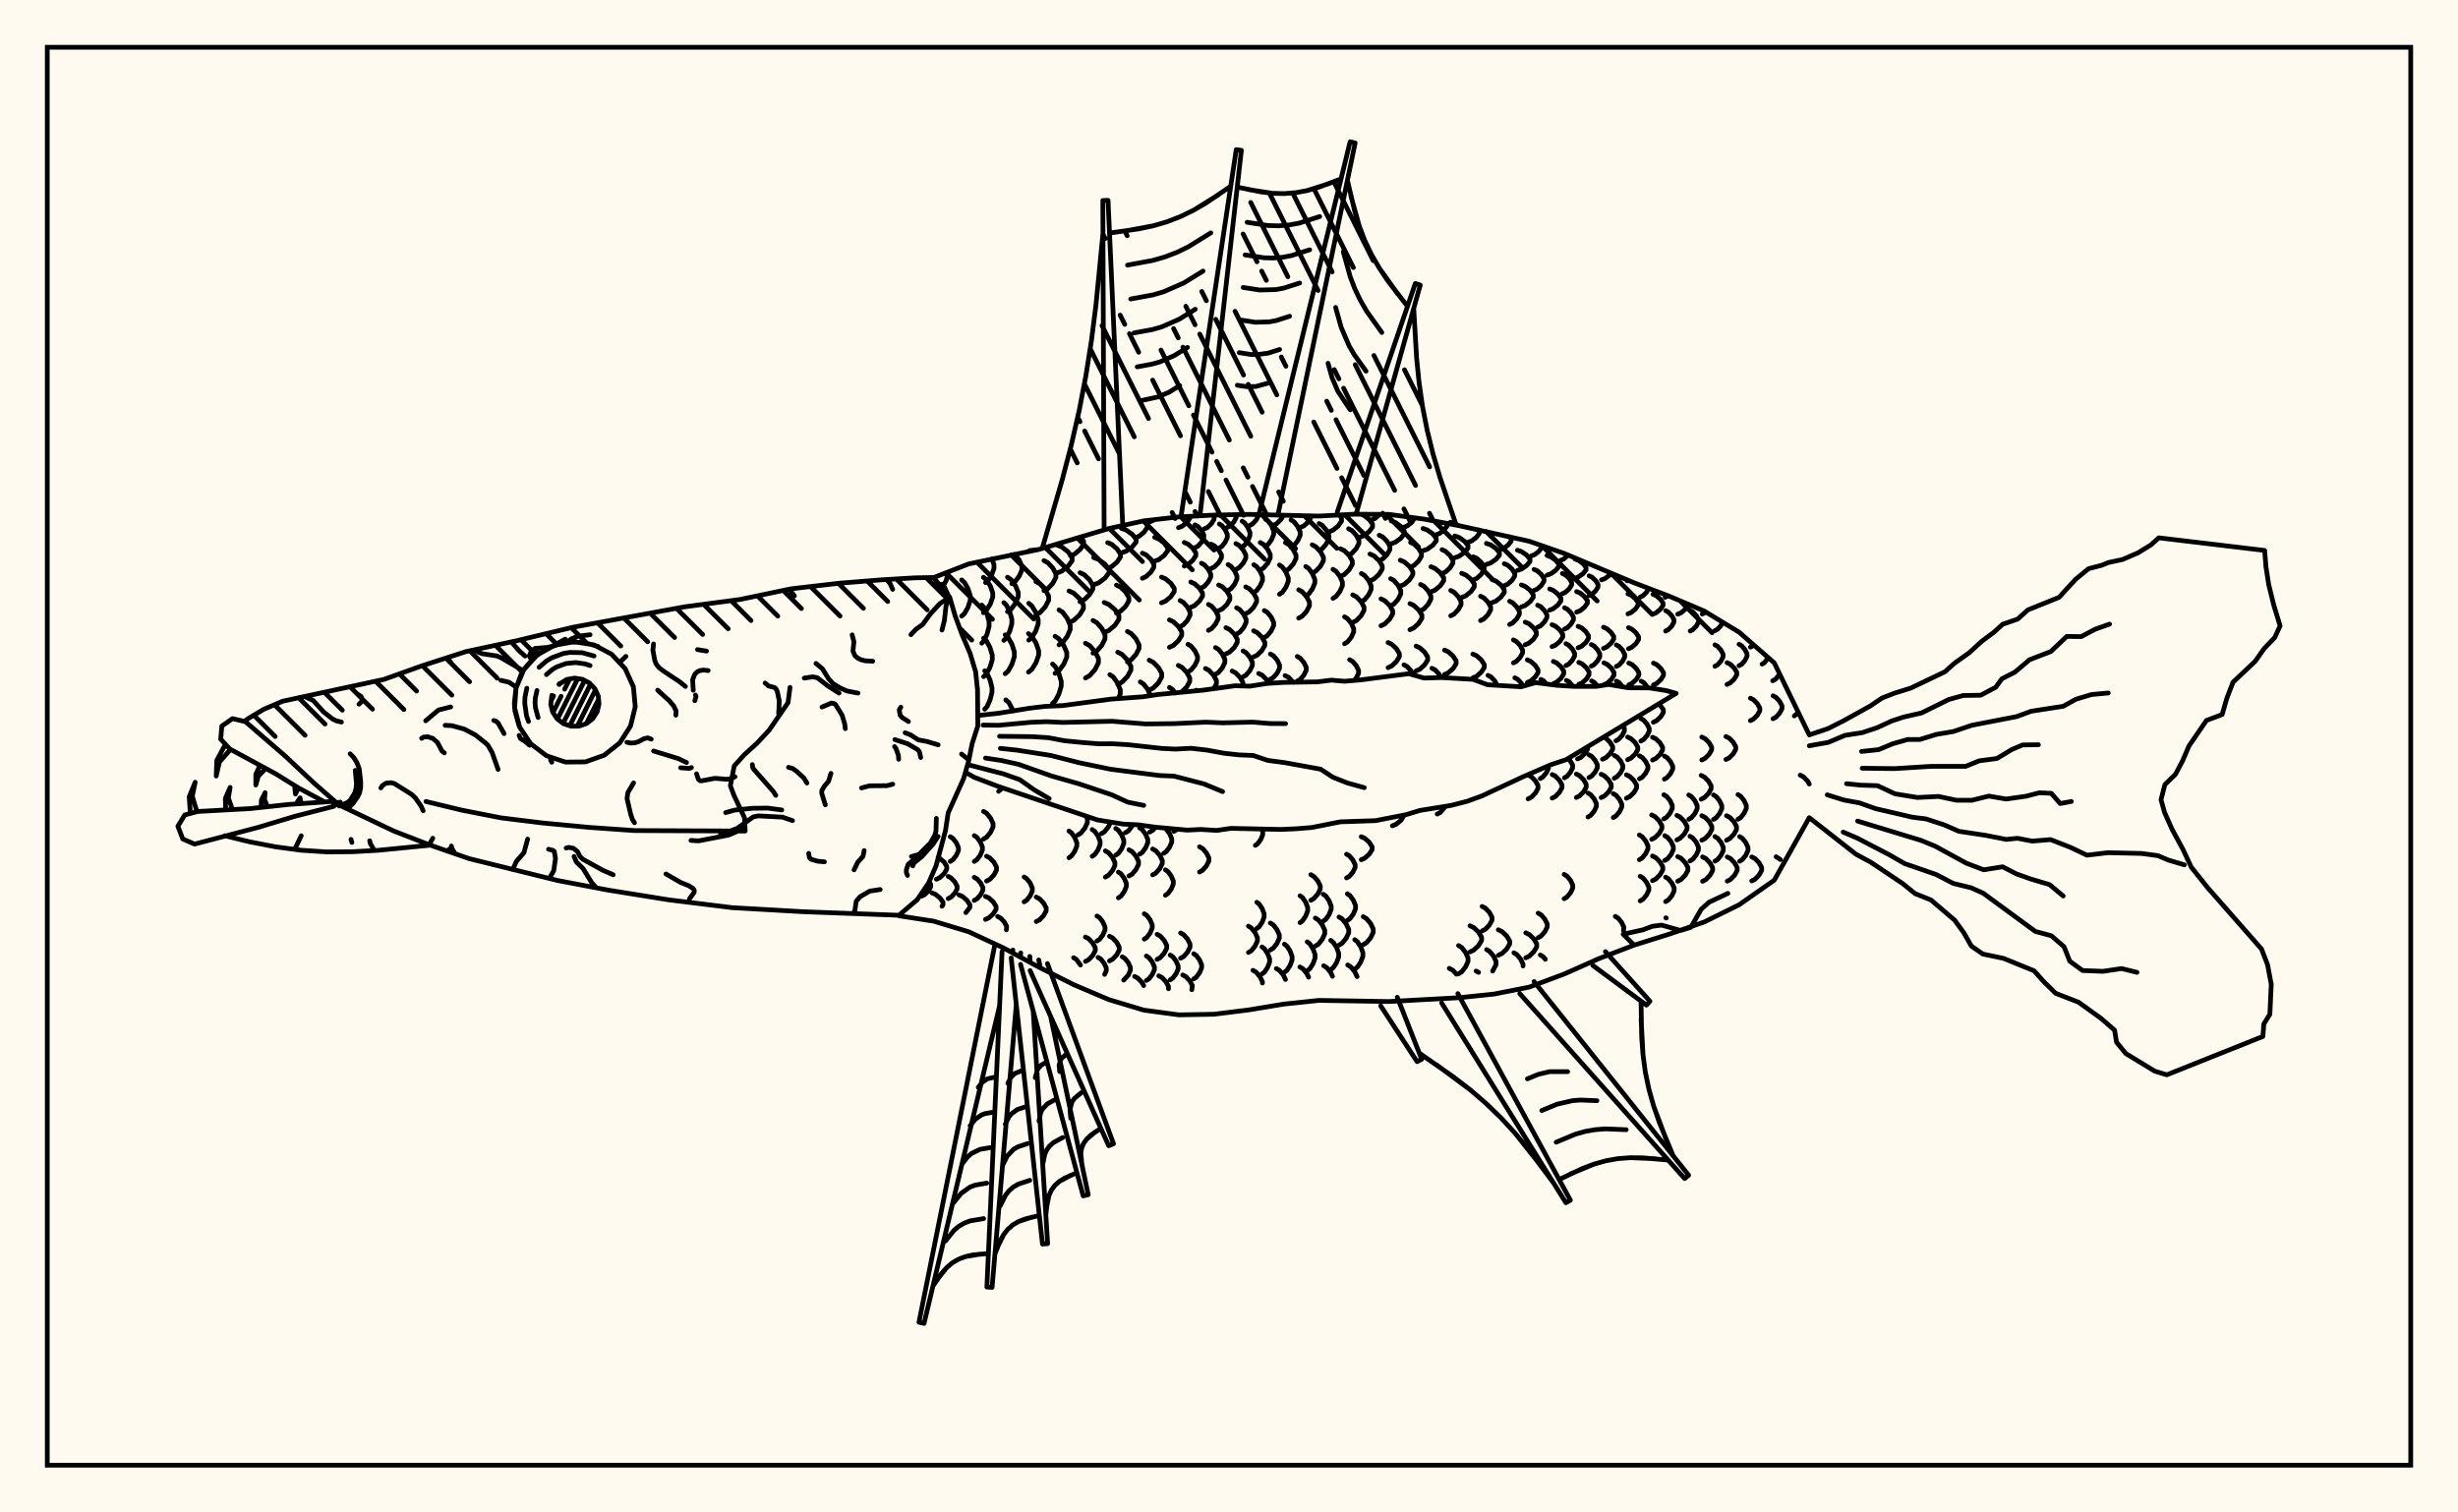 <svg xmlns="http://www.w3.org/2000/svg" width="520" height="320"><rect x="0" y="0" width="520" height="320" fill="floralwhite"/><rect x="10" y="10" width="500" height="300" stroke="black" stroke-width="1" fill="none"/><path stroke="black" stroke-width="1" fill="none" stroke-linecap="round" stroke-linejoin="round" d="
M 197.5 122.21 204.94 119.31 219.75 116.26 234.57 111.83 241.98 110.2 249.39 109.36 256.8 108.98 264.21 108.83 279.03 109.19 286.44 108.79 293.85 108.83 301.26 109.83 308.67 111.22 323.48 114.51 330.89 117.08 345.71 123.31 353.12 126.13 360.53 129.28 367.94 133.77 375.35 140.25 382.76 155.49 
M 382.76 173 375.35 186.23 367.94 191.42 360.53 195.08 353.12 197.65 345.71 199.97 338.3 202.8 330.89 206.09 323.48 208.86 316.08 210.32 308.67 211.09 293.85 211.9 279.03 211.66 271.62 212.44 264.21 213.67 256.8 214.59 249.39 214.72 241.98 213.72 234.57 211.49 227.16 208.34 219.75 204.61 212.35 200.59 204.94 197.14 197.53 194.9 190.18 193.76 
M 194.97 189.6 195.59 189.3 196.38 188.52 196.89 187.63 196.89 187.09 196.57 186.53 
M 198.1 186.03 198.8 185.7 199.71 184.86 200.29 183.9 200.29 183.31 199.71 182.35 198.47 181.36 
M 199.29 191.74 199.5 191.44 199.5 190.89 198.87 190 197.89 189.21 197.13 188.9 
M 201.02 182.26 201.58 181.91 202.3 180.99 202.76 179.96 202.76 179.32 202.3 178.29 201.58 177.38 201.02 177.03 
M 200.6 190.12 201.2 189.8 201.98 188.98 202.48 188.06 202.48 187.49 201.98 186.57 201.2 185.75 200.6 185.43 
M 204.34 193.09 205.18 191.98 205.18 191.41 204.56 190.48 203.61 189.67 202.87 189.35 
M 206.12 182.26 206.67 181.88 207.38 180.94 207.83 179.86 207.83 179.19 207.38 178.12 206.67 177.17 206.12 176.8 
M 206.1 190.5 206.69 190.17 207.45 189.32 207.93 188.36 207.93 187.76 207.45 186.8 206.69 185.95 206.1 185.62 
M 208.07 177.53 208.72 177.13 209.55 176.11 210.09 174.95 210.09 174.24 209.55 173.09 208.72 172.07 208.07 171.67 
M 208.71 186.41 209.39 186.06 210.26 185.14 210.82 184.1 210.82 183.46 210.26 182.42 209.39 181.51 208.71 181.15 
M 208.48 194.52 209.21 194.19 210.13 193.34 210.73 192.39 210.73 191.79 210.13 190.83 209.21 189.99 208.48 189.66 
M 212.91 196.73 212.97 196.02 212.47 195.08 211.68 194.24 211.06 193.91 
M 200.63 126.01 199.76 124.14 199.19 123.62 
M 211.26 167.43 212.09 166.69 
M 199.29 124.38 200.18 122.81 200.58 121 
M 208.32 150.04 208.82 149.49 209.45 148.08 209.86 146.48 209.86 145.49 209.45 143.89 208.82 142.48 208.32 141.93 
M 216.66 190.81 217.21 190.45 217.93 189.54 218.39 188.5 218.39 187.86 217.93 186.82 217.21 185.91 216.66 185.55 
M 203.44 130.35 204.03 129.83 204.78 128.5 205.27 126.99 205.27 126.06 204.78 124.55 204.03 123.22 203.44 122.7 
M 208.09 143.16 208.68 142.61 209.43 141.19 209.92 139.59 209.92 138.59 209.43 136.99 208.68 135.57 208.09 135.02 
M 214.37 150.45 213.41 148.61 212.78 148.08 
M 219.22 194.98 219.9 194.63 220.77 193.73 221.33 192.71 221.33 192.08 220.77 191.06 219.9 190.15 219.22 189.8 
M 207.7 136.08 208.2 135.53 208.83 134.13 209.24 132.54 209.24 131.56 208.83 129.97 208.2 128.57 207.7 128.02 
M 208.04 129.63 208.67 129.12 209.49 127.82 210.02 126.34 210.02 125.43 209.49 123.95 208.67 122.65 208.04 122.14 
M 212.65 142.54 213.28 141.98 214.08 140.55 214.59 138.93 214.59 137.93 214.08 136.31 213.28 134.88 212.65 134.32 
M 208.5 123.26 209.07 122.79 209.8 121.61 210.28 120.27 210.28 119.44 209.85 118.23 
M 212.37 135.49 212.92 134.94 213.61 133.55 214.06 131.98 214.06 131 213.61 129.43 212.92 128.04 212.37 127.5 
M 226.14 181.48 226.68 181.09 227.36 180.11 227.81 179 227.81 178.31 227.36 177.19 226.68 176.21 226.14 175.82 
M 228.58 204.18 227.7 202.98 227.13 202.63 
M 210.02 118.2 210.03 118.19 
M 213.14 129.41 213.88 128.92 214.81 127.65 215.41 126.22 215.41 125.33 214.81 123.89 213.88 122.62 213.14 122.13 
M 217.58 142.2 218.27 141.65 219.16 140.23 219.73 138.63 219.73 137.64 219.16 136.03 218.27 134.62 217.58 134.06 
M 228.03 176.66 228.68 176.25 229.51 175.21 230.04 174.03 230.04 173.29 229.76 172.66 
M 229.63 203.41 230.3 203.06 231.16 202.16 231.71 201.14 231.71 200.52 231.16 199.5 230.3 198.6 229.63 198.25 
M 214.06 123.49 214.75 123.04 215.62 121.9 216.18 120.6 216.18 119.8 215.62 118.5 214.59 117.26 
M 217.64 135.43 218.28 134.9 219.1 133.55 219.63 132.01 219.63 131.06 219.1 129.53 218.28 128.18 217.64 127.65 
M 222.67 148.82 223.26 148.26 224.02 146.81 224.51 145.16 224.51 144.15 224.02 142.51 223.26 141.06 222.67 140.49 
M 231.06 181.18 231.6 180.8 232.29 179.81 232.73 178.69 232.73 178 232.29 176.88 231.6 175.9 231.06 175.51 
M 232.07 199.09 232.62 198.73 233.32 197.81 233.77 196.77 233.77 196.13 233.32 195.09 232.62 194.17 232.07 193.81 
M 233.69 206.16 234.04 205.41 234.04 204.79 233.58 203.79 232.86 202.9 232.3 202.56 
M 219.15 130.08 220.02 129.6 221.13 128.38 221.85 127 221.85 126.14 221.13 124.75 220.02 123.53 219.15 123.05 
M 223.2 142.46 224 141.93 225.02 140.57 225.68 139.02 225.68 138.06 225.02 136.51 224 135.15 223.2 134.62 
M 232.99 176.39 233.65 175.98 234.49 174.94 234.95 173.93 
M 233.84 185.57 234.49 185.19 235.32 184.23 235.86 183.13 235.86 182.46 235.32 181.36 234.49 180.4 233.84 180.02 
M 234.72 203.3 235.38 202.95 236.23 202.04 236.78 201.02 236.78 200.38 236.23 199.35 235.38 198.45 234.72 198.09 
M 220.85 124.97 221.67 124.54 222.71 123.43 223.38 122.18 223.38 121.41 222.71 120.15 221.67 119.05 220.85 118.61 
M 224.04 136.44 224.8 135.93 225.78 134.65 226.41 133.19 226.41 132.29 225.78 130.83 224.8 129.54 224.04 129.04 
M 236.04 180.93 236.59 180.55 237.29 179.57 237.74 178.45 237.74 177.76 237.29 176.65 236.59 175.67 236.04 175.28 
M 236.6 189.96 237.15 189.59 237.84 188.64 238.29 187.56 238.29 186.9 237.84 185.83 237.15 184.88 236.6 184.51 
M 237.72 207.37 238.69 206.32 239.14 205.31 239.14 204.68 238.69 203.67 237.97 202.78 237.42 202.43 
M 223.62 121.23 224.64 120.83 225.96 119.8 226.81 118.64 226.81 117.92 225.96 116.76 224.64 115.73 223.62 115.33 
M 226.15 131.73 227.13 131.27 228.39 130.11 229.2 128.79 229.2 127.97 228.39 126.65 227.13 125.48 226.15 125.03 
M 229.63 143.45 230.52 142.95 231.65 141.67 232.38 140.22 232.38 139.32 231.65 137.87 230.52 136.59 229.63 136.09 
M 233.5 148.15 233.47 148.14 
M 238.06 176.19 238.73 175.79 239.73 174.46 
M 238.83 185.33 239.49 184.96 240.32 183.99 240.86 182.9 240.86 182.23 240.32 181.14 239.49 180.18 238.83 179.8 
M 241.95 208.53 241.55 207.82 240.7 206.94 240.03 206.59 
M 226.45 117.59 227.35 117.22 228.5 116.26 229.24 115.17 229.24 114.5 228.63 113.61 
M 228.48 127.31 229.36 126.89 230.48 125.82 231.2 124.61 231.2 123.86 230.48 122.65 229.36 121.58 228.48 121.17 
M 231.23 138.19 232.05 137.72 233.1 136.52 233.77 135.16 233.77 134.32 233.1 132.96 232.05 131.75 231.23 131.28 
M 236.58 147.83 237 146.81 237 145.92 236.41 144.49 235.51 143.23 234.8 142.74 
M 241.1 180.73 241.65 180.35 242.36 179.38 242.82 178.28 242.82 177.6 242.36 176.5 241.65 175.53 241.1 175.16 
M 242.08 198.7 242.62 198.33 243.32 197.4 243.76 196.34 243.76 195.69 243.32 194.63 242.62 193.69 242.08 193.33 
M 242.51 207.45 243.06 207.1 243.76 206.2 244.22 205.18 244.22 204.55 243.76 203.52 243.06 202.62 242.51 202.27 
M 231.36 123.72 232.41 123.33 233.75 122.33 234.62 121.19 234.62 120.49 233.75 119.36 232.41 118.36 231.36 117.97 
M 233.6 133.82 234.6 133.39 235.88 132.28 236.71 131.03 236.71 130.25 235.88 129 234.6 127.9 233.6 127.47 
M 236.45 144.79 237.35 144.33 238.51 143.14 239.25 141.8 239.25 140.97 238.51 139.63 237.35 138.44 236.45 137.98 
M 243.21 176.05 243.88 175.66 244.43 175.02 
M 243.85 185.1 244.51 184.73 245.35 183.78 245.89 182.7 245.89 182.03 245.35 180.95 244.51 180 243.85 179.63 
M 244.79 202.98 245.45 202.62 246.28 201.69 246.82 200.65 246.82 200 246.28 198.96 245.45 198.04 244.79 197.68 
M 247.2 209.19 247.2 208.7 246.65 207.69 245.8 206.8 245.14 206.46 
M 234.33 120.24 235.2 119.87 236.31 118.93 237.03 117.86 237.03 117.2 236.31 116.13 235.2 115.18 234.33 114.81 
M 236.19 129.73 237.04 129.33 238.12 128.3 238.82 127.13 238.82 126.41 238.12 125.24 237.04 124.21 236.19 123.8 
M 238.51 140.04 239.3 139.6 240.31 138.49 240.97 137.22 240.97 136.43 240.31 135.16 239.3 134.04 238.51 133.61 
M 243.39 147.18 242.83 145.89 241.94 144.73 241.24 144.28 
M 246.18 180.55 246.73 180.17 247.44 179.22 247.89 178.14 247.89 177.47 247.44 176.39 246.73 175.43 246.38 175.2 
M 246.55 189.42 247.08 189.05 247.77 188.12 248.22 187.05 248.22 186.4 247.77 185.34 247.08 184.4 246.55 184.03 
M 247.56 207.31 248.1 206.95 248.8 206.04 249.25 205.01 249.25 204.37 248.8 203.34 248.1 202.42 247.56 202.07 
M 237.24 116.97 238.24 116.62 239.52 115.71 240.35 114.69 240.35 114.06 239.52 113.04 238.24 112.14 237.24 111.79 
M 243.11 146.02 243.96 145.59 245.06 144.49 245.76 143.24 245.76 142.46 245.06 141.21 243.96 140.11 243.11 139.68 
M 248.35 175.9 249.08 175.44 
M 249.76 202.74 250.41 202.38 251.23 201.45 251.76 200.4 251.76 199.74 251.23 198.69 250.41 197.76 249.76 197.4 
M 252.13 209.4 252.25 208.54 251.71 207.53 250.87 206.63 250.21 206.28 
M 240.23 113.76 241.03 113.43 242.05 112.57 242.71 111.6 242.71 110.99 242.16 110.18 
M 241.68 122.35 242.46 121.99 243.46 121.06 244.1 120.02 244.1 119.37 243.46 118.32 242.46 117.4 241.68 117.04 
M 248.64 146.64 248.04 145.87 247.4 145.45 
M 252.54 207.11 253.08 206.75 253.77 205.82 254.21 204.78 254.21 204.13 253.77 203.08 253.08 202.16 252.54 201.79 
M 242.97 110.55 244.3 109.94 
M 244.27 118.73 245.16 118.39 246.29 117.51 247.03 116.52 247.03 115.9 246.29 114.9 245.16 114.03 244.27 113.68 
M 245.72 127.54 246.59 127.17 247.71 126.22 248.42 125.15 248.42 124.49 247.71 123.42 246.59 122.47 245.72 122.1 
M 247.4 136.95 248.24 136.55 249.31 135.55 250 134.4 250 133.7 249.31 132.56 248.24 131.55 247.4 131.15 
M 249.93 146.46 251.06 145.35 251.7 144.17 251.7 143.43 251.06 142.25 250.05 141.2 249.27 140.79 
M 253.77 184.5 254.41 184.14 255.22 183.21 255.75 182.16 255.75 181.51 255.22 180.46 254.41 179.53 253.77 179.17 
M 249.65 132.6 250.33 132.22 251.2 131.26 251.76 130.17 251.76 129.49 251.2 128.4 250.33 127.44 249.65 127.06 
M 251.32 142.15 251.97 141.75 252.8 140.74 253.34 139.58 253.34 138.87 252.8 137.72 251.97 136.7 251.32 136.31 
M 253.22 146.13 253.06 146.03 
M 249.31 111.65 250.09 111.34 251.09 110.54 251.73 109.63 251.73 109.24 
M 250.54 119.77 251.32 119.43 252.33 118.56 252.98 117.58 252.98 116.97 252.33 115.98 251.32 115.11 250.54 114.77 
M 251.92 128.49 252.72 128.13 253.74 127.19 254.4 126.14 254.4 125.49 253.74 124.43 252.72 123.5 251.92 123.14 
M 256.8 145.67 257.34 144.69 257.34 143.98 256.72 142.84 255.76 141.83 255.02 141.44 
M 252.81 115.88 253.41 115.56 254.18 114.72 254.67 113.76 254.67 113.17 254.18 112.22 253.41 111.38 252.81 111.05 
M 254.18 124.39 254.81 124.03 255.62 123.12 256.14 122.1 256.14 121.46 255.62 120.43 254.81 119.52 254.18 119.17 
M 255.66 133.37 256.32 133 257.15 132.04 257.7 130.96 257.7 130.29 257.15 129.21 256.32 128.25 255.66 127.88 
M 257.14 142.67 257.78 142.28 258.59 141.3 259.12 140.18 259.12 139.49 258.59 138.38 257.78 137.39 257.14 137.01 
M 254.76 111.91 255.43 111.6 256.29 110.78 256.85 109.86 256.85 109.29 256.67 108.99 
M 256.19 120.29 256.9 119.94 257.82 119.04 258.41 118.02 258.41 117.39 257.82 116.38 256.9 115.48 256.19 115.13 
M 257.81 129.21 258.58 128.84 259.55 127.9 260.18 126.82 260.18 126.16 259.55 125.09 258.58 124.14 257.81 123.77 
M 259.35 138.35 260.12 137.97 261.11 137.01 261.75 135.91 261.75 135.24 261.11 134.14 260.12 133.18 259.35 132.8 
M 262.94 145.14 262.95 144.43 262.34 143.33 261.4 142.36 260.66 141.98 
M 264.11 201.52 264.72 201.15 265.51 200.18 266.01 199.08 266.01 198.4 265.51 197.3 264.72 196.33 264.11 195.95 
M 267.07 207.98 267.07 207.71 266.54 206.63 265.71 205.67 265.07 205.3 
M 257.96 115.94 258.5 115.6 259.2 114.71 259.65 113.71 259.65 113.09 259.2 112.09 258.5 111.2 257.96 110.86 
M 259.8 124.94 260.41 124.57 261.18 123.61 261.68 122.53 261.68 121.86 261.18 120.77 260.41 119.82 259.8 119.44 
M 261.61 134.15 262.26 133.78 263.09 132.81 263.62 131.71 263.62 131.03 263.09 129.94 262.26 128.97 261.61 128.59 
M 262.98 143.21 263.61 142.83 264.42 141.88 264.95 140.8 264.95 140.13 264.42 139.05 263.61 138.09 262.98 137.72 
M 265.57 178.86 266.07 178.51 266.72 177.61 267.14 176.6 267.14 175.97 266.9 175.39 
M 265.88 196.46 266.38 196.08 267.02 195.11 267.43 194.02 267.43 193.34 267.02 192.24 266.38 191.27 265.88 190.9 
M 266.98 206.06 267.5 205.68 268.16 204.68 268.59 203.56 268.59 202.86 268.16 201.74 267.5 200.74 266.98 200.35 
M 259.59 111.62 260.22 111.29 261.02 110.44 261.54 109.48 261.54 108.88 
M 261.45 120.49 262.13 120.12 263 119.16 263.56 118.09 263.56 117.42 263 116.34 262.13 115.39 261.45 115.01 
M 263.54 129.83 264.28 129.45 265.23 128.46 265.84 127.35 265.84 126.66 265.23 125.54 264.28 124.56 263.54 124.17 
M 265.21 138.98 265.97 138.61 266.95 137.65 267.58 136.56 267.58 135.89 266.95 134.8 265.97 133.84 265.21 133.46 
M 268.4 144.58 267.95 143.79 267.02 142.86 266.28 142.49 
M 268.74 201 269.36 200.61 270.14 199.62 270.65 198.49 270.65 197.8 270.14 196.67 269.36 195.68 268.74 195.29 
M 271.95 207.24 271.5 206.3 270.67 205.31 270.02 204.93 
M 262.78 115.71 263.31 115.34 263.99 114.4 264.43 113.32 264.43 112.66 263.99 111.59 263.31 110.64 262.78 110.27 
M 265.25 125.36 265.84 124.96 266.6 123.94 267.09 122.78 267.09 122.06 266.6 120.9 265.84 119.88 265.25 119.48 
M 267.48 134.87 268.11 134.48 268.92 133.49 269.45 132.37 269.45 131.68 268.92 130.55 268.11 129.56 267.48 129.18 
M 268.76 143.7 269.39 143.34 270.19 142.41 270.7 141.36 270.7 140.71 270.19 139.66 269.39 138.73 268.76 138.37 
M 271.73 205.7 272.25 205.3 272.92 204.27 273.35 203.1 273.35 202.37 272.92 201.2 272.25 200.17 271.73 199.76 
M 264.31 111.22 264.95 110.87 265.78 109.99 266.31 108.89 
M 266.61 120.59 267.29 120.2 268.17 119.19 268.73 118.04 268.73 117.33 268.17 116.19 267.29 115.18 266.61 114.78 
M 273.61 144.37 272.58 143.29 271.86 142.94 
M 276.84 206.75 276.49 206.01 275.66 204.99 275 204.59 
M 267.71 115.56 268.28 115.18 269 114.18 269.46 113.05 269.46 112.35 269 111.22 268.28 110.23 267.71 109.84 
M 270.68 125.73 271.28 125.31 272.05 124.23 272.54 123.01 272.54 122.26 272.05 121.04 271.28 119.96 270.68 119.54 
M 274.44 144.11 275.05 143.76 275.83 142.85 276.34 141.82 276.34 141.18 275.83 140.15 275.05 139.24 274.44 138.89 
M 275.03 195.21 275.55 194.83 276.22 193.83 276.65 192.71 276.65 192.02 276.22 190.89 275.55 189.9 275.03 189.52 
M 276.55 205.4 277.09 204.98 277.77 203.91 278.21 202.7 278.21 201.96 277.77 200.75 277.09 199.68 276.55 199.27 
M 269.4 111.14 270.1 110.79 271.01 109.88 271.48 109.05 
M 271.94 120.8 272.66 120.39 273.58 119.35 274.18 118.17 274.18 117.44 273.58 116.26 272.66 115.22 271.94 114.81 
M 274.74 130.78 275.48 130.37 276.42 129.33 277.02 128.14 277.02 127.41 276.42 126.23 275.48 125.19 274.74 124.78 
M 277.31 190.48 277.95 190.11 278.78 189.17 279.31 188.1 279.31 187.44 278.78 186.37 277.95 185.43 277.31 185.06 
M 278.26 200.17 278.9 199.77 279.73 198.73 280.26 197.56 280.26 196.84 279.73 195.67 278.9 194.64 278.26 194.24 
M 281.89 206.56 281.53 205.78 280.69 204.74 280.03 204.33 
M 273.13 115.81 273.75 115.41 274.55 114.4 275.06 113.26 275.06 112.55 274.55 111.41 273.75 110.4 273.13 110 
M 276.24 126.1 276.86 125.68 277.65 124.59 278.16 123.36 278.16 122.6 277.65 121.36 276.86 120.27 276.24 119.85 
M 279.93 194.9 280.48 194.51 281.17 193.52 281.62 192.39 281.62 191.7 281.17 190.57 280.48 189.58 279.93 189.2 
M 281.52 205.18 282.06 204.75 282.76 203.67 283.21 202.45 283.21 201.69 282.76 200.47 282.06 199.39 281.52 198.96 
M 275.08 111.6 275.86 111.25 276.85 110.35 277.49 109.16 
M 277.61 121.25 278.37 120.84 279.35 119.8 279.98 118.62 279.98 117.89 279.35 116.72 278.37 115.68 277.61 115.27 
M 283.27 199.97 283.93 199.56 284.78 198.53 285.33 197.36 285.33 196.63 284.78 195.46 283.93 194.42 283.27 194.02 
M 287.1 206.63 286.63 205.63 285.78 204.58 285.11 204.16 
M 279.06 116.47 279.73 116.09 280.58 115.09 281.13 113.97 281.13 113.27 280.58 112.15 279.73 111.15 279.06 110.77 
M 282 126.6 282.65 126.18 283.47 125.11 284 123.9 284 123.16 283.47 121.95 282.65 120.88 282 120.46 
M 284.45 136.2 285.07 135.81 285.87 134.82 286.38 133.7 286.38 133.01 285.87 131.88 285.07 130.89 284.45 130.51 
M 286.47 143.97 286.91 143.47 287.41 142.46 287.41 141.83 286.91 140.82 286.13 139.93 285.51 139.58 
M 284.87 185.75 285.45 185.41 286.2 184.53 286.69 183.54 286.69 182.93 286.2 181.94 285.45 181.07 284.87 180.73 
M 285.03 194.75 285.59 194.36 286.31 193.38 286.77 192.27 286.77 191.58 286.31 190.47 285.59 189.49 285.03 189.1 
M 286.6 205.04 287.16 204.62 287.87 203.54 288.33 202.31 288.33 201.55 287.87 200.32 287.16 199.24 286.6 198.82 
M 281.22 112.49 282.05 112.14 283.12 111.26 283.81 110.26 283.81 109.63 283.35 108.96 
M 283.59 121.95 284.4 121.56 285.43 120.54 286.09 119.39 286.09 118.67 285.43 117.52 284.4 116.51 283.59 116.11 
M 286.17 131.7 286.94 131.31 287.93 130.29 288.57 129.14 288.57 128.43 287.93 127.27 286.94 126.26 286.17 125.86 
M 287.98 181.9 288.72 181.57 289.67 180.72 290.28 179.76 290.28 179.17 289.67 178.21 288.72 177.36 287.98 177.03 
M 288.4 199.87 289.08 199.46 289.95 198.43 290.51 197.27 290.51 196.54 289.95 195.38 289.08 194.35 288.4 193.95 
M 285.3 117.43 286 117.06 286.9 116.09 287.48 114.99 287.48 114.31 286.9 113.22 286 112.25 285.3 111.87 
M 288 127.3 288.67 126.9 289.53 125.86 290.08 124.68 290.08 123.96 289.53 122.78 288.67 121.74 288 121.34 
M 287.66 113.67 288.53 113.33 289.65 112.47 290.37 111.49 290.37 110.88 289.65 109.9 288.53 109.04 287.91 108.8 
M 289.82 122.89 290.66 122.51 291.73 121.52 292.42 120.4 292.42 119.71 291.73 118.59 290.66 117.6 289.82 117.22 
M 292.15 132.4 292.95 132.01 293.97 131.02 294.63 129.9 294.63 129.2 293.97 128.08 292.95 127.09 292.15 126.7 
M 293.65 141.26 294.42 140.9 295.41 139.98 296.05 138.93 296.05 138.28 295.41 137.23 294.42 136.3 293.65 135.94 
M 294.56 174.72 295.36 174.39 296.39 173.55 297.06 172.45 
M 290.12 110.01 290.87 109.71 291.92 108.82 
M 291.78 118.63 292.51 118.26 293.44 117.33 294.04 116.26 294.04 115.6 293.44 114.54 292.51 113.6 291.78 113.24 
M 294.2 128.19 294.89 127.8 295.77 126.8 296.34 125.66 296.34 124.96 295.77 123.82 294.89 122.82 294.2 122.43 
M 298.96 142.8 298.49 141.9 297.66 141.01 297.02 140.66 
M 294.31 115.05 295.2 114.72 296.35 113.88 297.08 112.92 297.08 112.33 296.35 111.38 295.2 110.54 294.31 110.21 
M 296.23 124 297.09 123.63 298.19 122.68 298.89 121.6 298.89 120.93 298.19 119.85 297.09 118.89 296.23 118.52 
M 298.28 133.23 299.09 132.86 300.13 131.89 300.81 130.81 300.81 130.13 300.13 129.05 299.09 128.09 298.28 127.71 
M 299.58 141.95 300.37 141.59 301.38 140.68 302.03 139.65 302.03 139.01 301.38 137.97 300.37 137.06 299.58 136.7 
M 296.92 111.58 297.69 111.28 298.66 110.53 299.29 109.56 
M 298.41 119.98 299.15 119.62 300.1 118.71 300.71 117.68 300.71 117.05 300.1 116.02 299.15 115.11 298.41 114.76 
M 300.53 129.21 301.23 128.84 302.13 127.87 302.71 126.77 302.71 126.1 302.13 125 301.23 124.03 300.53 123.66 
M 304.83 143.37 304.43 142.62 303.6 141.73 302.94 141.39 
M 304.05 172.23 304.71 171.89 305.79 170.6 
M 301.04 116.52 301.94 116.2 303.1 115.38 303.84 114.45 303.84 113.88 303.1 112.95 301.94 112.13 301.04 111.81 
M 302.73 125.21 303.59 124.85 304.7 123.93 305.42 122.88 305.42 122.24 304.7 121.19 303.59 120.27 302.73 119.91 
M 305.6 142.7 306.39 142.35 307.4 141.46 308.05 140.44 308.05 139.81 307.4 138.8 306.39 137.9 305.6 137.55 
M 308.12 206.12 307.34 205.28 306.6 204.88 
M 303.76 113.17 304.52 112.88 305.49 112.15 306.12 111.31 306.08 110.73 
M 305.07 121.36 305.81 121.02 306.76 120.14 307.37 119.14 307.37 118.52 306.76 117.53 305.81 116.65 305.07 116.3 
M 306.91 130.29 307.61 129.93 308.51 128.99 309.09 127.94 309.09 127.28 308.51 126.23 307.61 125.3 306.91 124.93 
M 308.57 206.02 309.22 205.62 310.04 204.58 310.57 203.4 310.57 202.68 310.04 201.5 309.22 200.46 308.57 200.06 
M 307.77 117.99 308.67 117.68 309.82 116.88 310.56 115.98 310.56 115.42 309.82 114.51 308.67 113.71 307.77 113.4 
M 309.22 126.41 310.08 126.06 311.18 125.17 311.89 124.17 311.89 123.54 311.18 122.54 310.08 121.65 309.22 121.3 
M 311.59 143.43 312.37 143.09 313.37 142.21 314.01 141.22 314.01 140.61 313.37 139.61 312.37 138.73 311.59 138.39 
M 310.99 201.4 311.78 201.02 312.79 200.06 313.44 198.97 313.44 198.3 312.79 197.21 311.78 196.25 310.99 195.87 
M 312.8 205.73 312.27 205.46 
M 310.56 114.74 311.32 114.46 312.29 113.73 312.92 112.91 312.92 112.4 312.66 112.06 
M 311.7 122.7 312.43 122.36 313.36 121.51 313.97 120.55 313.97 119.95 313.36 118.99 312.43 118.14 311.7 117.81 
M 313.22 131.3 313.91 130.95 314.79 130.05 315.36 129.04 315.36 128.41 314.79 127.39 313.91 126.5 313.22 126.15 
M 316.7 144.97 316.23 144.08 315.42 143.22 314.79 142.89 
M 313.55 196.97 314.22 196.62 315.08 195.72 315.64 194.69 315.64 194.06 315.08 193.03 314.22 192.13 313.55 191.78 
M 315.77 205.47 316.49 204.11 316.49 203.41 315.96 202.29 315.14 201.3 314.5 200.91 
M 314.46 119.42 315.35 119.11 316.48 118.34 317.21 117.46 317.21 116.92 316.48 116.04 315.35 115.27 314.46 114.97 
M 315.63 127.51 316.47 127.18 317.54 126.32 318.23 125.36 318.23 124.76 317.54 123.79 316.47 122.94 315.63 122.61 
M 316.98 202.11 317.75 201.74 318.74 200.8 319.38 199.74 319.38 199.09 318.74 198.02 317.75 197.09 316.98 196.72 
M 317.36 116.3 318.11 116.02 319.06 115.31 319.68 114.51 319.68 114.02 319.31 113.54 
M 318.24 123.93 318.95 123.61 319.86 122.8 320.45 121.88 320.45 121.31 319.86 120.39 318.95 119.58 318.24 119.27 
M 319.37 132.12 320.03 131.78 320.88 130.93 321.43 129.96 321.43 129.37 320.88 128.4 320.03 127.55 319.37 127.21 
M 320.17 140.25 320.8 139.92 321.6 139.08 322.12 138.12 322.12 137.53 321.6 136.57 320.8 135.72 320.17 135.39 
M 322.18 145.19 321.86 144.58 321.08 143.73 320.47 143.41 
M 322.2 204.37 322.2 203.98 321.68 202.91 320.89 201.96 320.27 201.59 
M 321.02 120.69 321.87 120.4 322.96 119.65 323.67 118.81 323.67 118.29 322.96 117.44 321.87 116.7 321.02 116.41 
M 321.86 128.42 322.67 128.1 323.7 127.29 324.36 126.37 324.36 125.8 323.7 124.88 322.67 124.07 321.86 123.75 
M 322.66 136.42 323.42 136.1 324.39 135.26 325.02 134.32 325.02 133.73 324.39 132.79 323.42 131.95 322.66 131.63 
M 323.11 144.41 323.84 144.08 324.77 143.24 325.38 142.3 325.38 141.71 324.77 140.77 323.84 139.93 323.11 139.61 
M 323.28 169.02 323.96 168.68 324.82 167.8 325.37 166.81 325.37 166.2 324.82 165.21 323.96 164.33 323.28 163.99 
M 322.78 202.65 323.53 202.29 324.48 201.37 325.1 200.33 325.1 199.68 324.48 198.64 323.53 197.72 322.78 197.36 
M 323.94 117.62 324.64 117.35 325.55 116.66 326.13 115.88 326.13 115.43 
M 324.54 124.92 325.22 124.62 326.09 123.84 326.64 122.97 326.64 122.43 326.09 121.55 325.22 120.78 324.54 120.48 
M 325.29 132.72 325.93 132.4 326.74 131.58 327.26 130.66 327.26 130.09 326.74 129.17 325.93 128.35 325.29 128.04 
M 327.17 144.72 326.58 144.07 325.98 143.75 
M 325.85 164.73 326.4 164.39 327.12 163.53 327.58 162.55 327.58 162.03 
M 325.4 198.4 326.02 198.05 326.81 197.14 327.33 196.12 327.33 195.49 326.81 194.46 326.02 193.56 325.4 193.2 
M 326.93 202.97 326.46 202.41 325.86 202.05 
M 327.28 121.68 328.09 121.4 329.11 120.68 329.78 119.86 329.78 119.35 329.11 118.54 328.09 117.82 327.28 117.53 
M 327.84 129.09 328.6 128.78 329.58 128 330.22 127.12 330.22 126.58 329.58 125.69 328.6 124.91 327.84 124.61 
M 328.34 136.81 329.07 136.5 330.01 135.69 330.61 134.78 330.61 134.21 330.01 133.3 329.07 132.49 328.34 132.17 
M 328.61 144.65 329.32 144.33 330.24 143.51 330.82 142.58 330.82 142.01 330.24 141.08 329.32 140.26 328.61 139.94 
M 328.37 168.86 329.04 168.53 329.89 167.66 330.44 166.67 330.44 166.06 329.89 165.08 329.04 164.21 328.37 163.87 
M 330.13 118.57 330.79 118.3 331.76 117.44 
M 330.52 125.61 331.16 125.32 331.98 124.57 332.5 123.73 332.5 123.21 331.98 122.36 331.16 121.62 330.52 121.33 
M 330.98 133.11 331.59 132.8 332.37 132.02 332.87 131.13 332.87 130.58 332.37 129.69 331.59 128.9 330.98 128.59 
M 331.28 140.82 331.87 140.51 332.63 139.7 333.12 138.79 333.12 138.22 332.63 137.31 331.87 136.5 331.28 136.18 
M 332.77 145.21 331.96 144.27 331.38 143.95 
M 330.96 164.57 331.52 164.24 332.23 163.39 332.7 162.43 332.7 161.84 331.84 160.41 
M 330.9 190.15 331.49 189.8 332.24 188.9 332.72 187.89 332.72 187.26 332.24 186.25 331.49 185.35 330.9 185 
M 333.19 122.33 333.95 122.05 334.92 121.35 335.54 120.55 335.54 120.06 334.92 119.26 333.95 118.56 333.19 118.28 
M 333.54 129.52 334.28 129.22 335.21 128.47 335.82 127.61 335.82 127.08 335.21 126.22 334.28 125.46 333.54 125.17 
M 333.85 137.05 334.56 136.75 335.47 135.96 336.06 135.06 336.06 134.51 335.47 133.61 334.56 132.82 333.85 132.51 
M 334 144.79 334.7 144.48 335.6 143.67 336.17 142.75 336.17 142.18 335.6 141.27 334.7 140.46 334 140.14 
M 333.73 160.57 334.42 160.25 335.3 159.42 335.86 158.47 335.86 157.99 
M 333.48 168.73 334.15 168.39 335.02 167.53 335.57 166.55 335.57 165.95 335.02 164.97 334.15 164.11 333.48 163.77 
M 336.19 126.01 336.8 125.73 337.57 125 338.07 124.18 338.07 123.67 337.57 122.84 336.8 122.12 336.19 121.83 
M 336.65 140.94 337.23 140.63 337.97 139.83 338.45 138.93 338.45 138.37 337.97 137.47 337.23 136.67 336.65 136.36 
M 337.99 145.18 337.27 144.38 336.7 144.06 
M 336.15 164.52 336.73 164.19 337.46 163.35 337.93 162.41 337.93 161.82 337.46 160.87 336.73 160.03 336.15 159.7 
M 335.95 172.86 336.52 172.51 337.25 171.63 337.72 170.63 337.72 170.01 337.25 169.02 336.52 168.14 335.95 167.79 
M 338.8 122.69 339.52 122.42 340.45 121.73 340.81 121.24 
M 339.23 137.19 339.92 136.88 340.81 136.1 341.39 135.22 341.39 134.67 340.81 133.79 339.92 133.01 339.23 132.7 
M 339.31 144.87 340 144.56 340.89 143.75 341.45 142.84 341.45 142.28 340.89 141.36 340 140.56 339.31 140.24 
M 339.02 160.64 339.71 160.31 340.6 159.48 341.17 158.54 341.17 157.96 340.6 157.02 339.71 156.18 339.23 155.96 
M 338.73 168.75 339.42 168.42 340.3 167.56 340.87 166.58 340.87 165.98 340.3 165.01 339.42 164.15 338.73 163.81 
M 341.94 141 342.51 140.69 343.25 139.9 343.72 139 343.72 138.45 343.25 137.55 342.51 136.76 341.94 136.45 
M 343.3 145.32 342.53 144.42 341.96 144.11 
M 341.86 156.73 342.44 156.41 343.18 155.59 343.65 154.65 343.65 154.07 343.35 153.48 
M 341.5 164.66 342.08 164.33 342.83 163.49 343.31 162.54 343.31 161.95 342.83 160.99 342.08 160.15 341.5 159.83 
M 341.29 172.98 341.88 172.63 342.62 171.75 343.1 170.76 343.1 170.14 342.62 169.14 341.88 168.26 341.29 167.92 
M 343.47 196.91 343.53 196.16 343.05 195.14 342.3 194.24 341.72 193.89 
M 344.23 122.89 344.48 122.79 
M 344.4 129.88 345.09 129.59 345.98 128.85 346.56 128.02 346.56 127.5 345.98 126.67 345.09 125.93 344.4 125.65 
M 344.52 137.25 345.21 136.94 346.09 136.17 346.66 135.29 346.66 134.75 346.09 133.87 345.21 133.1 344.52 132.8 
M 344.57 144.91 345.25 144.59 346.13 143.79 346.7 142.88 346.7 142.31 346.13 141.4 345.25 140.6 344.57 140.29 
M 344.54 152.78 345.57 152.14 
M 344.33 160.74 345.02 160.41 345.91 159.58 346.48 158.63 346.48 158.05 345.91 157.1 345.02 156.27 344.33 155.94 
M 344.07 168.89 344.77 168.55 345.66 167.69 346.24 166.71 346.24 166.11 345.66 165.13 344.77 164.27 344.07 163.93 
M 346.99 126.33 347.57 126.05 348.31 125.34 348.78 124.48 
M 348.64 145.55 347.76 144.43 347.19 144.11 
M 347.13 156.79 347.7 156.47 348.43 155.64 348.9 154.7 348.9 154.12 348.43 153.18 347.7 152.35 347.13 152.02 
M 346.83 164.78 347.41 164.45 348.14 163.6 348.62 162.65 348.62 162.05 348.14 161.1 347.41 160.25 346.83 159.92 
M 346.82 181.89 347.4 181.53 348.15 180.62 348.63 179.59 348.63 178.96 348.15 177.93 347.4 177.02 346.82 176.66 
M 346.99 190.61 347.58 190.26 348.33 189.35 348.82 188.33 348.82 187.69 348.33 186.67 347.58 185.76 346.99 185.4 
M 349.69 129.94 350.37 129.65 351.25 128.92 351.82 128.09 351.82 127.58 351.25 126.75 350.37 126.02 349.69 125.73 
M 349.8 144.91 350.48 144.6 351.35 143.8 351.92 142.89 351.92 142.32 351.35 141.41 350.48 140.61 349.8 140.3 
M 349.77 152.81 350.45 152.48 351.33 151.66 351.89 150.73 351.89 150.15 350.97 148.88 
M 349.6 160.81 350.29 160.48 351.17 159.64 351.73 158.69 351.73 158.1 351.17 157.15 350.29 156.31 349.6 155.98 
M 349.42 177.58 350.11 177.23 351.01 176.34 351.58 175.32 351.58 174.69 351.01 173.67 350.11 172.77 349.42 172.42 
M 349.59 186.33 350.29 185.98 351.19 185.07 351.77 184.04 351.77 183.4 351.19 182.38 350.29 181.47 349.59 181.11 
M 352.27 126.38 352.91 126.05 
M 352.37 133.52 352.93 133.23 353.66 132.48 354.13 131.63 354.13 131.1 353.66 130.25 352.93 129.5 352.37 129.2 
M 352.1 164.85 352.67 164.52 353.41 163.67 353.88 162.7 353.88 162.11 353.41 161.14 352.67 160.29 352.1 159.96 
M 351.99 173.26 352.57 172.92 353.31 172.03 353.78 171.02 353.78 170.4 353.31 169.39 352.57 168.5 351.99 168.15 
M 352.19 182.05 352.78 181.7 353.52 180.79 354 179.75 354 179.11 353.52 178.08 352.78 177.17 352.19 176.81 
M 352.37 190.76 352.95 190.41 353.69 189.51 354.17 188.49 354.17 187.85 353.69 186.83 352.95 185.93 352.37 185.58 
M 352.51 194.24 352.41 194.19 
M 354.93 129.95 355.61 129.67 356.48 128.94 357.04 128.11 357.04 127.8 
M 354.75 177.71 355.44 177.35 356.32 176.45 356.9 175.43 356.9 174.8 356.32 173.78 355.44 172.88 354.75 172.52 
M 354.93 186.44 355.62 186.09 356.51 185.18 357.08 184.16 357.08 183.52 356.51 182.5 355.62 181.59 354.93 181.24 
M 357.58 133.51 358.14 133.22 358.86 132.47 359.33 131.62 359.33 131.09 358.86 130.24 358.14 129.49 357.58 129.2 
M 357.27 173.34 357.84 172.99 358.58 172.1 359.05 171.09 359.05 170.46 358.58 169.44 357.84 168.55 357.27 168.2 
M 357.52 182.16 358.1 181.81 358.84 180.9 359.31 179.86 359.31 179.23 358.84 178.19 358.1 177.28 357.52 176.93 
M 360.12 129.92 360.93 129.52 
M 360.02 160.79 360.69 160.46 361.55 159.62 362.11 158.66 362.11 158.07 361.55 157.11 360.69 156.27 360.02 155.94 
M 359.89 169.1 360.57 168.75 361.44 167.88 362 166.88 362 166.27 361.44 165.27 360.57 164.4 359.89 164.05 
M 360.02 177.77 360.71 177.42 361.59 176.51 362.15 175.49 362.15 174.86 361.59 173.83 360.71 172.93 360.02 172.58 
M 360.19 186.46 360.87 186.11 361.74 185.21 362.31 184.19 362.31 183.56 361.74 182.55 360.87 181.65 360.19 181.3 
M 362.74 133.46 363.3 133.17 364.02 132.42 364.43 131.65 
M 362.8 140.97 363.36 140.66 364.07 139.87 364.53 138.97 364.53 138.42 364.07 137.53 363.36 136.74 362.8 136.43 
M 362.5 173.37 363.07 173.02 363.79 172.12 364.26 171.09 364.26 170.46 363.79 169.44 363.07 168.54 362.5 168.19 
M 362.8 182.21 363.37 181.85 364.1 180.94 364.57 179.92 364.57 179.28 364.1 178.25 363.37 177.35 362.8 176.99 
M 365.36 144.81 366.02 144.5 366.87 143.69 367.42 142.79 367.42 142.22 366.87 141.31 366.02 140.51 365.36 140.2 
M 365.13 160.69 365.8 160.36 366.65 159.52 367.2 158.56 367.2 157.96 366.65 157.01 365.8 156.16 365.13 155.83 
M 365.25 177.78 365.93 177.43 366.81 176.52 367.37 175.5 367.37 174.86 366.81 173.84 365.93 172.93 365.25 172.58 
M 365.4 186.43 366.08 186.08 366.95 185.19 367.51 184.18 367.51 183.55 366.95 182.54 366.08 181.65 365.4 181.31 
M 367.9 140.85 368.45 140.55 369.14 139.76 369.59 138.86 369.59 138.31 369.14 137.41 368.45 136.62 367.9 136.31 
M 367.67 173.34 368.24 172.99 368.97 172.08 369.44 171.05 369.44 170.41 368.97 169.38 368.24 168.47 367.67 168.11 
M 368.03 182.22 368.6 181.87 369.33 180.96 369.8 179.93 369.8 179.3 369.33 178.27 368.6 177.36 368.03 177.01 
M 370.31 136.92 371.07 136.51 
M 370.31 152.47 370.95 152.14 371.77 151.32 372.3 150.38 372.3 149.8 371.77 148.87 370.95 148.04 370.31 147.72 
M 370.59 186.38 371.27 186.04 372.13 185.15 372.69 184.15 372.69 183.53 372.13 182.53 371.27 181.65 370.59 181.3 
M 372.78 140.51 373.29 140.2 374.08 139.14 
M 375.02 144.03 375.61 143.72 376.51 142.64 
M 375.09 152.07 375.7 151.74 376.48 150.89 376.99 149.93 376.99 149.34 376.48 148.38 375.7 147.54 375.09 147.21 
M 376.65 181.86 375.75 181.27 
M 379.59 151.47 380.47 150.78 
M 382.76 165.88 382.43 165.28 381.54 164.36 380.84 164 
M 217.79 116.49 219.76 116.26 
M 233.58 111.66 233.31 42.42 234.41 42.39 237.52 111.18 
M 249.9 108.98 261.53 31.66 262.62 31.81 253.86 109.13 
M 266.41 108.52 285.62 30 286.69 30.24 270.34 109.01 
M 282.92 108.29 299.41 59.98 300.46 60.31 286.89 108.79 
M 306.82 110.5 308.67 111.22 
M 220.48 116.05 224.69 101.6 226.61 94.26 228.3 86.89 229.73 79.46 230.91 71.98 231.86 64.47 233.34 49.34 
M 234.72 49.31 240.93 48.42 243.96 47.78 246.9 46.92 249.75 45.82 252.51 44.47 255.18 42.92 260.37 39.4 
M 261.74 39.58 266.73 40.6 269.21 40.9 271.67 40.96 274.11 40.77 276.53 40.32 278.93 39.64 283.7 37.85 
M 285.05 38.15 286.6 44.68 287.57 47.86 288.74 50.93 290.16 53.89 291.81 56.74 293.66 59.49 297.76 64.81 
M 299.08 65.22 299.68 75.66 300.2 80.83 300.93 85.97 301.93 91.05 303.17 96.08 304.65 101.07 308.02 110.97 
M 237.84 48.91 243.96 47.78 246.9 46.92 249.75 45.82 252.51 44.47 257.79 41.2 
M 238.53 56.09 243.93 55.09 246.53 54.33 249.05 53.36 251.48 52.17 256.15 49.27 
M 239.21 63.26 243.9 62.4 246.16 61.74 250.45 59.86 254.51 57.35 
M 239.9 70.44 243.87 69.71 245.79 69.15 249.43 67.56 252.86 65.43 
M 240.58 77.62 243.84 77.01 245.41 76.56 248.4 75.25 251.22 73.5 
M 241.27 84.79 245.04 83.97 247.38 82.95 249.58 81.58 
M 264.24 40.13 269.21 40.9 271.67 40.96 274.11 40.77 276.53 40.32 281.32 38.79 
M 263.83 47.03 268.3 47.72 270.51 47.78 272.71 47.6 274.88 47.2 279.19 45.82 
M 263.41 53.93 267.39 54.54 269.35 54.59 271.31 54.44 273.24 54.07 277.07 52.85 
M 263 60.82 266.48 61.36 269.91 61.27 271.6 60.95 274.95 59.88 
M 262.58 67.72 265.57 68.18 268.5 68.1 269.96 67.83 272.83 66.91 
M 262.17 74.61 264.65 75 265.88 75.03 268.31 74.71 270.71 73.94 
M 261.76 81.51 263.74 81.81 265.7 81.77 268.59 80.97 
M 285.78 41.44 287.57 47.86 288.74 50.93 290.16 53.89 291.81 56.74 295.67 62.17 
M 284.17 53.25 285.64 58.54 286.61 61.08 287.78 63.52 289.14 65.87 292.33 70.35 
M 282.56 65.05 283.72 69.23 285.4 73.15 286.47 75 288.99 78.53 
M 280.95 76.86 281.8 79.91 283.03 82.78 285.64 86.71 
M 206.89 151.38 211.17 150.92 217.75 149.85 221.04 149.46 224.79 149.29 235.02 147.92 241.83 147.42 244.88 146.95 254.46 146.03 261.31 145.09 264.38 145.18 268.08 144.6 271.6 144.38 278.68 144.27 281.66 143.9 284.44 144.14 287.85 143.85 298.05 142.54 301.26 143.46 305.04 143.36 311.59 143.73 314.72 144.88 321.78 145.31 324.87 144.43 329.41 145 332.88 145.22 337.64 145.23 340.35 144.82 344.47 145.52 348.96 145.55 352.48 146.11 354.6 146.7 331.32 160.73 328.13 161.78 322.2 164.35 313.51 168.4 310.39 169.53 307.02 170.4 300.39 171.47 297.44 172.37 291.01 173.63 283.56 173.88 277.51 175.08 274.31 175.34 271.01 175.49 260.41 175.26 257.4 175.7 254.05 175.49 251.12 175.63 244.39 175.01 240.82 174.51 237.61 174.36 232.18 173.48 211.07 166.35 206.08 164.45 204.24 163.39 
M 207.97 153.41 211.28 153.45 218.08 152.82 221.38 152.69 224.93 152.85 235.26 152.6 242.35 153.17 248.5 153.1 255.08 152.79 258.67 152.94 264.99 152.78 268.65 153.08 271.97 153.1 
M 211.46 155.78 218.42 155.86 221.77 156.08 225.22 156.73 229.02 157.1 232.55 157.38 235.32 157.36 238.61 157.56 245.8 158.35 248.65 158.49 251.97 158.32 255.29 158.7 258.98 159.37 262.15 159.72 265.11 159.84 268.23 160.89 271.73 161.35 279.38 162.74 281.95 164.43 285.08 165.67 288.62 166.65 
M 211.63 158.34 215.12 158.71 222.28 159.83 228.33 161.38 234.98 162.76 245.29 164.08 248.36 164.21 254.72 165.86 258.65 167.49 
M 208.49 160.39 211.88 160.91 215.47 161.71 222.42 164.17 228.17 165.81 235.19 168.16 238.59 169.72 241.96 170.4 
M 205.06 161.86 212.27 163.73 215.74 164.96 218.83 167.14 221.96 168.97 
M 221.59 203.87 235.57 242 234.55 242.41 217.92 205.36 
M 219.75 203.1 220.04 204.5 
M 222.26 215.03 230.22 252.77 229.15 253.02 215.9 204.03 
M 217.86 202.35 217.94 203.54 
M 218.58 213.94 221.63 263.13 220.54 263.22 213.92 202.68 
M 215.94 201.6 215.86 202.52 
M 215 212.54 209.88 272.38 208.78 272.31 211.99 201.34 
M 214.28 201.01 214.16 201.48 
M 211.47 212.79 195.49 280 194.41 279.76 210.41 200.16 
M 232.89 238.71 230.75 240.19 229.89 241.02 229.23 241.93 228.82 242.94 228.65 244.05 228.69 245.25 229.17 247.8 
M 227.83 248.12 225.23 249.27 224.1 249.97 223.16 250.81 222.43 251.8 221.91 252.95 221.58 254.23 221.25 257.05 
M 219.87 257.17 216.86 257.91 215.5 258.44 214.28 259.15 213.24 260.05 212.37 261.15 211.64 262.43 210.48 265.3 
M 209.1 265.21 205.78 265.52 204.23 265.87 202.79 266.41 201.49 267.17 200.31 268.16 199.26 269.35 197.36 272.1 
M 231.78 239.43 229.89 241.02 229.23 241.93 228.82 242.94 228.65 244.05 228.89 246.51 
M 228.75 231.19 227.3 232.4 226.8 233.1 226.35 234.73 226.53 236.61 
M 225.72 222.94 224.71 223.79 224.36 224.27 224.05 225.4 224.18 226.71 
M 226.49 248.67 224.1 249.97 223.16 250.81 222.43 251.8 221.91 252.95 221.38 255.61 
M 224.81 240.68 222.84 241.76 222.06 242.45 221.46 243.27 221.03 244.21 220.59 246.41 
M 223.12 232.7 221.57 233.55 220.48 234.73 220.14 235.48 219.8 237.21 
M 221.43 224.71 220.3 225.33 219.51 226.2 219.01 228.01 
M 218.34 257.51 215.5 258.44 214.28 259.15 213.24 260.05 212.37 261.15 211.03 263.83 
M 217.86 249.73 215.42 250.54 214.37 251.15 213.48 251.92 212.73 252.87 211.58 255.17 
M 217.38 241.96 215.34 242.64 214.46 243.14 213.08 244.59 212.12 246.52 
M 216.91 234.19 215.26 234.73 213.95 235.67 213.44 236.31 212.67 237.86 
M 216.43 226.42 214.65 227.14 213.8 228.02 213.22 229.2 
M 207.42 265.33 204.23 265.87 202.79 266.41 201.49 267.17 200.31 268.16 198.29 270.68 
M 208.09 257.83 205.27 258.3 204 258.78 202.85 259.45 201.81 260.33 200.02 262.56 
M 208.76 250.32 206.31 250.74 205.21 251.15 203.31 252.5 201.76 254.43 
M 209.42 242.82 207.35 243.17 205.57 244.02 204.81 244.66 203.49 246.3 
M 210.09 235.32 208.39 235.61 207.63 235.9 206.31 236.83 205.23 238.18 
M 210.76 227.82 208.84 228.27 207.8 229 206.96 230.05 
M 339.63 201.34 349.05 211.84 348.31 212.66 336.97 204.26 
M 324.53 207.67 357.24 248.65 356.4 249.36 321.51 210.22 
M 308.41 210.22 332.22 253.93 331.27 254.48 304.99 212.21 
M 295.6 210.99 300.77 224.11 299.79 224.62 292.09 212.8 
M 347.17 211.82 347.3 219.38 347.58 223.11 348.07 226.8 348.83 230.44 349.84 234.03 351.07 237.56 353.97 244.55 
M 352.91 245.44 347.53 244.97 344.88 244.94 342.28 245.14 339.71 245.6 337.19 246.31 334.72 247.25 329.84 249.56 
M 328.64 250.25 323.31 243.14 320.5 239.73 317.53 236.5 314.37 233.45 311.04 230.58 307.54 227.89 300.25 222.8 
M 347.19 215.61 347.58 223.11 348.07 226.8 348.83 230.44 349.84 234.03 352.48 241.07 
M 350.21 245.16 344.88 244.94 342.28 245.14 339.71 245.6 337.19 246.31 332.27 248.36 
M 344.03 239.02 339.63 238.84 337.48 239.01 335.36 239.38 333.28 239.97 329.22 241.66 
M 337.84 232.88 334.37 232.74 332.68 232.87 329.38 233.63 326.17 234.96 
M 331.65 226.74 327.88 226.73 325.47 227.29 323.13 228.26 
M 326.01 246.66 320.5 239.73 317.53 236.5 314.37 233.45 311.04 230.58 303.93 225.31 
M 382.76 155.49 386.74 154.15 389.96 152.53 395.65 149.38 398.13 147.7 400.73 146.68 404.25 145.58 411.46 142.13 413.46 140.34 416.62 138.09 419.26 135.67 421.87 133.73 423.67 132.08 426.86 130.98 428.99 129.05 435.59 126.39 439.1 122.57 441.86 120.32 444.62 119.6 446.04 119.02 449.04 118.38 452.34 116.95 455.08 115.26 456.7 113.79 479.09 116.46 479.37 119.91 479.95 123.66 480.98 127.87 482.36 132.41 481.24 134.88 479 137.21 477.11 139.9 472.41 144.34 471.13 147.64 470.1 151.18 466.78 152.43 463.08 157.84 461.75 160.94 460.23 163.83 457.99 166.01 457.17 169.2 457.93 171.92 459.53 175.49 461.83 179.74 463.56 183.45 467 187.76 478.44 200.8 479.72 204.15 480.49 208.25 480.2 214.6 478.92 216.65 478.72 219.29 458.4 227.41 455.87 226.64 449.72 222.9 447.76 220.5 447.35 217.96 444.42 215.42 439.73 212.05 434.87 210.15 432.27 207.59 430.32 205.4 423.84 202.76 419.47 201.85 417.04 200.15 415.46 197.36 413.53 194.7 408.52 190.42 405.15 189.07 402.48 186.91 395.8 182.44 392.63 180.73 382.76 173 
M 382.76 157.79 386.8 157.06 390.33 155.58 393.97 155.01 397.13 153.96 400.13 152.57 402.65 151.73 406.52 150.84 412.29 147.99 415.34 147.15 419.03 147.09 422.21 145.41 423.49 143.63 426.26 142.21 429.35 139.59 433.86 137.85 437.24 134.65 440.29 134.69 443.26 133.12 446.29 132.05 
M 393.82 158.99 397.45 158.6 400.42 157.36 403.62 156.45 406.15 156.46 409.65 155.38 413.22 154.78 417.15 153.45 426.61 151.62 429.71 150.48 436.5 149.43 439.15 147.95 442.46 146.95 446.01 146.62 
M 393.95 162.54 400.79 162.62 408.37 162.15 415.85 162.14 418.72 160.97 422.46 160.48 425.59 158.59 427.9 157.61 431.23 157.57 
M 390.64 165.81 393.65 166.12 397.2 166.23 400.88 167.95 405.64 168.73 410.09 168.51 413.89 169.31 417.15 169.32 420.75 168.43 424.39 169.06 428.63 168.46 431.42 167.73 433.96 167.85 435.85 170.01 438.2 169.57 
M 386.56 168.17 390.08 169.27 393.39 169.88 396.79 171.09 404.61 172.91 407.44 173.26 411.27 174.51 414.4 175.88 420.07 176.74 424.44 177.6 426.81 177.36 429.92 177.96 433.81 177.64 438.01 179.28 441.5 180.94 445.93 180.41 453.04 180.57 456.51 181.04 458.75 181.98 462.11 182.98 
M 392.98 173.72 406.41 177.81 409.43 179.05 415.96 182.62 419.66 184.03 423.67 183.39 426.57 184.89 429.59 185.97 433.59 187.16 436.48 189.57 
M 389.93 176.05 392.91 177.33 399.64 180.82 402.92 182.71 409.6 185.02 413.22 186.91 417.05 187.85 419.57 188.99 430.59 197.07 433.97 197.98 436.67 200.32 437.86 203.36 440.58 205.34 444.91 205.51 448.83 204.92 452.09 205.73 
M 365.54 189.02 361.54 190.9 359.9 192.37 357.7 196.2 355.54 196.87 351.51 195.73 349.57 195.98 347.57 196.73 343.39 197.66 345.71 199.97 
M 51.72 152.64 52.46 152.05 55.76 150.09 59.81 148.36 81.24 143.74 89.18 140.9 98.52 137.88 109.27 135.57 121.22 132.71 144.84 128.39 156.59 126.83 167.33 124.58 177.52 123.4 186.45 122.68 193.45 122.26 197.47 122.18 200.91 126.35 202.06 130.28 203.51 134.23 205.22 138.22 206.4 142.14 206.8 145.99 206.86 153.61 205.67 157.29 204.92 161.02 203.86 164.72 200.59 171.99 200.02 175.74 198.04 183.15 196.46 186.79 194.05 190.35 190.18 193.65 169.98 192.9 154.91 192.04 141.52 190.39 128.74 188.34 118 186.3 99.27 181.67 91.04 178.82 83.31 175.83 70.79 169.86 
M 167.13 145.45 166.71 148.67 162.7 154.51 160.2 157.19 157.43 159.72 155.34 162.03 154.51 166.24 155.27 168.27 157.52 173.06 157.64 175.83 134.26 175.73 124.65 175.06 114.76 174.12 105.99 173.04 97.7 171.41 90.11 169.58 
M 68.68 169.67 63.08 166.67 58.36 163.74 48.59 158.45 46.69 156.38 46.93 153.62 49.19 152.04 51.93 152.69 60.39 160.01 66.51 165.75 70.97 169.65 
M 70.65 170.59 62.38 172.71 54.77 175.01 41.17 178.59 38.67 177.51 37.63 174.81 39.08 172.43 41.82 171.69 52.9 171.08 60.99 170.21 70.54 169.55 
M 109.94 153.85 108.86 149.78 109.17 145.57 110.82 141.69 113.65 138.56 117.33 136.52 121.49 135.78 125.65 136.44 129.38 138.41 132.26 141.48 134 145.32 134.39 149.52 133.39 153.62 131.12 157.17 127.82 159.79 123.85 161.2 119.63 161.24 115.63 159.91 112.28 157.36 109.94 153.85 
M 109.78 153.49 108.94 150.44 108.81 148.86 109.14 145.7 110.23 142.73 111.04 141.37 113.14 138.99 115.75 137.2 118.73 136.11 120.29 135.85 123.46 135.92 126.51 136.76 
M 111.81 152.65 111.38 151.41 111.01 148.81 111.06 147.5 111.45 145.61 
M 114.04 141.19 115.63 139.83 116.76 139.16 119.22 138.25 120.52 138.04 123.14 138.09 125.67 138.79 
M 113.84 151.81 113.29 149.8 113.2 148.76 113.24 147.72 113.6 146.09 
M 115.6 142.73 116.87 141.64 117.76 141.11 119.72 140.39 121.79 140.18 123.85 140.48 124.83 140.82 
M 116.94 150.7 116.51 149.06 116.75 147.12 
M 118.25 144.78 119.9 143.76 121.56 143.47 123.23 143.73 124.72 144.52 125.87 145.75 126.57 147.28 126.72 148.96 126.32 150.6 125.42 152.02 124.1 153.07 122.51 153.63 120.82 153.65 119.22 153.12 117.88 152.1 116.94 150.7 
M 118.43 144.58 118.3 144.83 
M 117.1 147.24 116.57 148.3 
M 120.54 143.65 119.45 145.82 
M 118.7 147.32 116.99 150.76 
M 122.23 143.57 120.61 146.81 
M 120.43 147.16 117.94 152.14 
M 123.68 143.97 119.13 153.05 
M 124.93 144.75 120.53 153.56 
M 125.97 145.97 122.14 153.64 
M 126.63 147.95 124.06 153.08 
M 53.7 151.32 58.21 155.83 
M 58.08 149.11 64.54 155.57 
M 63.17 147.61 68.76 153.19 
M 68.62 146.47 72.42 150.26 
M 74.08 145.34 78.8 150.05 
M 79.47 144.14 85.45 150.12 
M 84.5 142.58 88.14 146.22 
M 89.35 140.84 95.59 147.08 
M 94.34 139.23 99.34 144.24 
M 99.39 137.69 105.18 143.49 
M 104.81 136.53 110.44 142.16 
M 110.21 135.34 113.55 138.67 
M 115.53 134.07 117.89 136.42 
M 120.85 132.8 124.28 136.22 
M 126.42 131.77 131.33 136.68 
M 132 130.77 137.02 135.79 
M 137.56 129.74 142.71 134.88 
M 143.12 128.71 148.65 134.24 
M 148.86 127.86 154.05 133.04 
M 154.68 127.08 158.88 131.29 
M 160.25 126.06 164.54 130.35 
M 165.7 124.92 169.54 128.76 
M 171.47 124.1 177.71 130.34 
M 177.37 123.41 182.66 128.7 
M 183.46 122.92 187.8 127.26 
M 189.63 122.49 196.16 129.03 
M 195.94 122.21 200.62 126.89 
M 188.85 124.69 188.33 123.52 187.57 122.61 
M 186.21 188.2 184.01 188.54 181.98 189.71 181.13 190.69 180.86 192.6 180.64 193.14 
M 174.41 182.34 173.03 182.22 171.54 181.79 171.21 181.39 171.09 180.55 
M 91.56 177.35 90.81 178.72 
M 94.55 180.03 95.15 179.62 
M 182.26 166.71 183.92 166.26 187.69 166.23 188.87 165.91 
M 198.47 157.59 196.14 156.89 194.27 156.54 192.65 155.49 191.48 155.03 
M 75.76 146.93 76.38 147.36 76.64 148.01 76.53 148.43 75.94 148.99 
M 191.98 185.22 191.73 184.58 191.75 184 192.12 182.89 192.72 182.35 194.72 181.26 196.02 179.84 
M 139.14 146.03 141.63 148.31 142.52 149.35 143.03 150.41 142.98 151.32 
M 134.23 174.07 133.8 173.4 133.46 172.4 132.65 168.97 132.82 167.71 134.04 165.65 
M 132.62 157.05 133.41 157.21 134.26 157.17 135.01 156.95 136.23 156.3 137.03 156.11 137.77 156.39 
M 178.82 154.17 178.7 153.17 178.15 151.31 176.8 149.13 176.53 148.88 175.88 148.75 173.9 149.59 
M 111.62 177.53 110.84 180.41 109.25 182.24 108.46 183.99 
M 94 159.3 93.47 158.86 92.55 157.09 91.58 156.24 90.48 155.88 89.62 155.95 89.19 156.22 
M 182.82 179.96 182.57 181.2 181.48 182.4 180.68 184.04 
M 168.06 126.09 166.99 124.65 
M 126.18 187.85 125.19 186.76 123.35 183.76 121.92 182.36 121.44 181.2 
M 124.26 136.17 124.06 136.19 
M 113.87 138.44 113.71 138.37 
M 119.57 135.23 116.88 136.71 115.88 136.97 113.17 137.19 112.3 137.98 111.97 138.8 
M 149.47 137.76 147.56 137.44 
M 116.21 185.86 117.15 184.2 117.51 181.65 117.27 180.16 116.96 179.9 116.04 179.68 
M 109.83 155.6 110.1 156.25 111.08 156.85 112.04 157.68 
M 149.82 141.88 148.84 141.77 148.08 141.87 147.43 142.19 146.97 142.69 146.53 143.8 146.66 146.04 
M 105.96 143.94 107.66 144.34 109.25 145.39 
M 193.09 183.21 193.34 182.6 195.04 181.21 197.42 178.56 198.46 176.97 
M 192.18 152.66 190.84 151.8 190.42 151.32 190.24 150.18 190.57 149.62 
M 140.88 184.91 144.04 186.73 145.7 187.39 146.67 188.01 146.89 188.41 146.83 188.84 145.85 190.18 
M 199.28 133.3 199.78 131.36 200.13 128.21 200.39 127.52 200.84 127.33 
M 113.78 138.49 113.12 138.4 112.59 138.58 
M 72.23 152.77 71.11 152.5 70.31 152.09 68.47 150.64 66.27 148.22 64.56 147.42 
M 143.99 162.44 145.84 162.58 146.28 162.4 
M 155.49 164.34 154.47 164.8 153.69 164.87 151.24 164.67 148.4 165.21 148.09 165.18 147.74 164.89 147.36 163.72 
M 108.16 135.8 109.83 137.7 111.08 138.81 
M 95.35 149.57 92.75 150.23 90.05 152.51 
M 172.62 140.37 173.98 141.49 175.25 143.55 176.23 144.64 177.76 145.57 179.17 146.19 181.51 146.65 
M 72.62 170.74 73.6 170.29 74.16 169.82 75.14 168.31 75.53 167.37 75.69 166.26 75.64 165.02 
M 113.72 138.52 112.88 138.48 112.43 138.71 112.15 139.13 
M 113.8 138.48 113.21 138.37 112.67 138.53 
M 167.66 173.63 165.56 172.89 160.43 172.62 159.37 172.83 155.95 175.26 154.24 175.9 152.43 176.32 
M 104.46 152.44 104.92 152.58 105.36 152.95 106.64 155.22 
M 71.98 170.43 73.38 169.86 74.03 169.4 75.01 167.85 75.32 166.83 75.41 165.7 75.15 163 
M 170.15 143.47 171.89 143.2 172.89 143.38 175.13 145.13 177.51 146.64 
M 192.81 181.23 194.41 180.78 196.84 178.34 197.73 176.77 198.01 175.88 198.09 173.15 
M 146.99 148.25 147.25 147.36 147.13 147.05 
M 124.83 134.29 122.36 134.6 121.01 135.11 119.38 136.16 
M 114.27 138.22 113.72 138.13 
M 157.29 174.97 155.8 175.97 154.16 176.68 147.78 177.91 146.17 177.81 
M 174.6 170.29 173.84 167.83 173.86 167.27 174.41 166.32 175.27 165.32 175.79 163.63 
M 170.7 165.67 170.07 164.6 168.48 163.15 167.72 162.61 166.81 162.35 
M 203.42 159.54 204.97 160.79 
M 159.16 161.77 159.24 162.39 159.46 162.76 163.61 167.47 164.12 168.28 
M 105.37 162.79 104.11 159.21 103.22 157.69 102.7 157.19 100.57 155.5 98.22 154.26 95.59 153.53 94.17 153.46 
M 180.27 134.32 180.65 135.76 180.45 137.76 180.86 138.73 181.4 139.21 182.16 139.59 183.04 139.81 184.63 139.9 
M 96.25 180.62 95.69 179.73 95.48 179 
M 132.41 138.88 131.05 140.19 
M 94.54 139.17 95.35 140.09 
M 100.5 137.45 101.26 138.02 102.02 138.31 105.08 138.78 105.92 139.12 110.36 141.71 
M 192.7 134.28 193.79 133.12 195.17 132.16 196.81 129.91 198.81 127.73 199.75 127.11 200.47 127.01 
M 190.12 160.65 190.05 159.78 189.55 158.37 189.25 157.96 
M 129.73 185.08 127.55 184.14 123.28 181.78 122.71 181.23 122.19 180.2 121.33 179.48 120.29 179.28 119.77 179.43 
M 116.49 160.2 116.49 160.82 116.73 161.27 
M 164.73 151.02 164.86 148.29 164.44 146.32 164.15 145.7 163.81 145.45 162.57 145.13 161.86 144.52 
M 165.39 171.37 162.43 170.97 159.19 171.01 155.4 171.4 153.51 171.93 
M 94.5 139.18 95.27 140.1 
M 96.28 180.63 95.64 179.56 
M 138.26 136.24 138.12 137.55 138.53 139.78 138.85 140.56 139.48 141.31 140.43 142.03 143.83 144.28 145 145.24 
M 138.26 158.89 143.53 160.51 145.23 161.33 
M 194.78 160.27 194.51 159.07 194.2 158.64 192.01 157.36 189.31 156.48 
M 80.57 166.7 80.85 166.26 81.65 165.7 82.73 165.61 83.41 165.77 87.14 168.11 87.88 168.83 89.12 170.61 89.52 171.55 
M 73.49 171.16 74.62 170.06 75.66 168.58 76.07 167.73 76.3 166.63 76.31 165.39 76 162.66 75.52 161.39 74.86 160.31 74.08 159.49 
M 70.8 169.84 71.79 170.53 
M 62.5 166.31 62.37 166.76 62.51 168 62.91 167.14 63.34 166.82 
M 54.99 161.96 54.12 163.81 54.12 166.09 54.66 164.19 56.19 162.62 
M 47.69 157.48 45.87 160.86 45.74 164.19 46.41 161.24 48.77 158.55 
M 70.58 169.96 71.97 169.71 
M 62.82 170.08 62.93 169.62 63.49 168.8 63.58 169.5 63.93 170 
M 55.24 170.75 55.3 169.27 56.09 167.7 55.95 169.15 56.57 170.62 
M 47.74 171.37 47.67 168.93 48.69 166.6 48.31 168.81 49.16 171.28 
M 40.27 172.11 40.03 168.58 41.29 165.5 40.68 168.46 41.66 171.73 
M 47.53 176.82 52.77 178.1 58.25 179.16 63.67 179.89 69.05 180.24 74.45 180.21 79.95 179.91 91.04 178.82 
M 62.38 179.64 63.73 176.83 
M 74.44 178.24 74.25 177.6 
M 79.01 179.62 78.33 178.45 78.21 177.88 
M 203 132.85 205.58 135.43 
M 200.12 121.18 209.96 131.02 
M 206.66 118.93 218.68 130.96 
M 213.9 117.39 221.25 124.73 
M 221.15 115.85 230.27 124.97 
M 227.91 113.82 241.03 126.95 
M 234.68 111.81 241.69 118.82 
M 241.88 110.22 252.23 120.57 
M 249.79 109.34 256.83 116.38 
M 258.19 108.95 267.54 118.31 
M 266.93 108.91 274.09 116.07 
M 275.94 109.13 282.82 116.01 
M 284.49 108.9 292.98 117.39 
M 293.2 108.82 300.08 115.7 
M 303.4 110.23 315.91 122.74 
M 314.38 112.43 321.83 119.88 
M 326.19 115.45 337.89 127.15 
M 340.74 121.21 349.55 130.02 
M 355.42 127.11 362.19 133.87 
M 226.42 94.99 227.89 97.94 
M 227.99 88.25 228.48 89.23 
M 229.46 91.19 232.41 97.09 
M 229.4 81.18 236.77 95.92 
M 230.63 73.76 239.96 92.42 
M 247.97 108.44 248.61 109.71 
M 233.14 68.9 242.97 88.55 
M 250.83 104.27 251.81 106.24 
M 252.8 108.22 253.3 109.21 
M 236.97 66.67 237.95 68.63 
M 238.94 70.6 240.9 74.53 
M 243.85 80.42 249.74 92.21 
M 255.64 104 258.2 109.13 
M 233.33 49.5 233.82 50.48 
M 245.61 74.06 251.5 85.85 
M 252.48 87.81 256.41 95.67 
M 257.39 97.63 258.38 99.6 
M 259.36 101.56 263.1 109.04 
M 237.97 48.89 238.46 49.87 
M 248.28 69.52 249.26 71.49 
M 250.25 73.45 260.07 93.1 
M 263.02 98.99 264 100.96 
M 264.98 102.92 268 108.96 
M 250.86 64.79 252.82 68.72 
M 253.81 70.68 264.61 92.3 
M 270.51 104.09 271.49 106.05 
M 254.24 61.67 255.22 63.63 
M 257.19 67.56 263.08 79.35 
M 264.06 81.31 267.01 87.21 
M 261.28 65.86 270.12 83.54 
M 271.06 75.53 272.04 77.49 
M 277.93 89.28 282.84 99.11 
M 283.83 101.07 286.77 106.97 
M 262.98 49.5 265.93 55.39 
M 266.91 57.36 267.9 59.32 
M 280.67 84.87 281.65 86.83 
M 282.63 88.8 288.53 100.58 
M 292.52 108.58 293.08 109.69 
M 264.59 42.83 272.45 58.55 
M 282.27 78.2 283.26 80.16 
M 284.24 82.13 295.05 103.74 
M 297.01 107.67 298.28 110.2 
M 268.53 40.81 278.84 61.45 
M 286.7 77.16 299.47 102.71 
M 302.42 108.6 303.19 110.15 
M 273.47 40.82 281.82 57.52 
M 290.66 75.21 302.45 98.78 
M 277.96 39.91 286.31 56.61 
M 297.12 78.23 300.91 85.81 
M 282.17 38.45 290.52 55.15 
"/></svg>